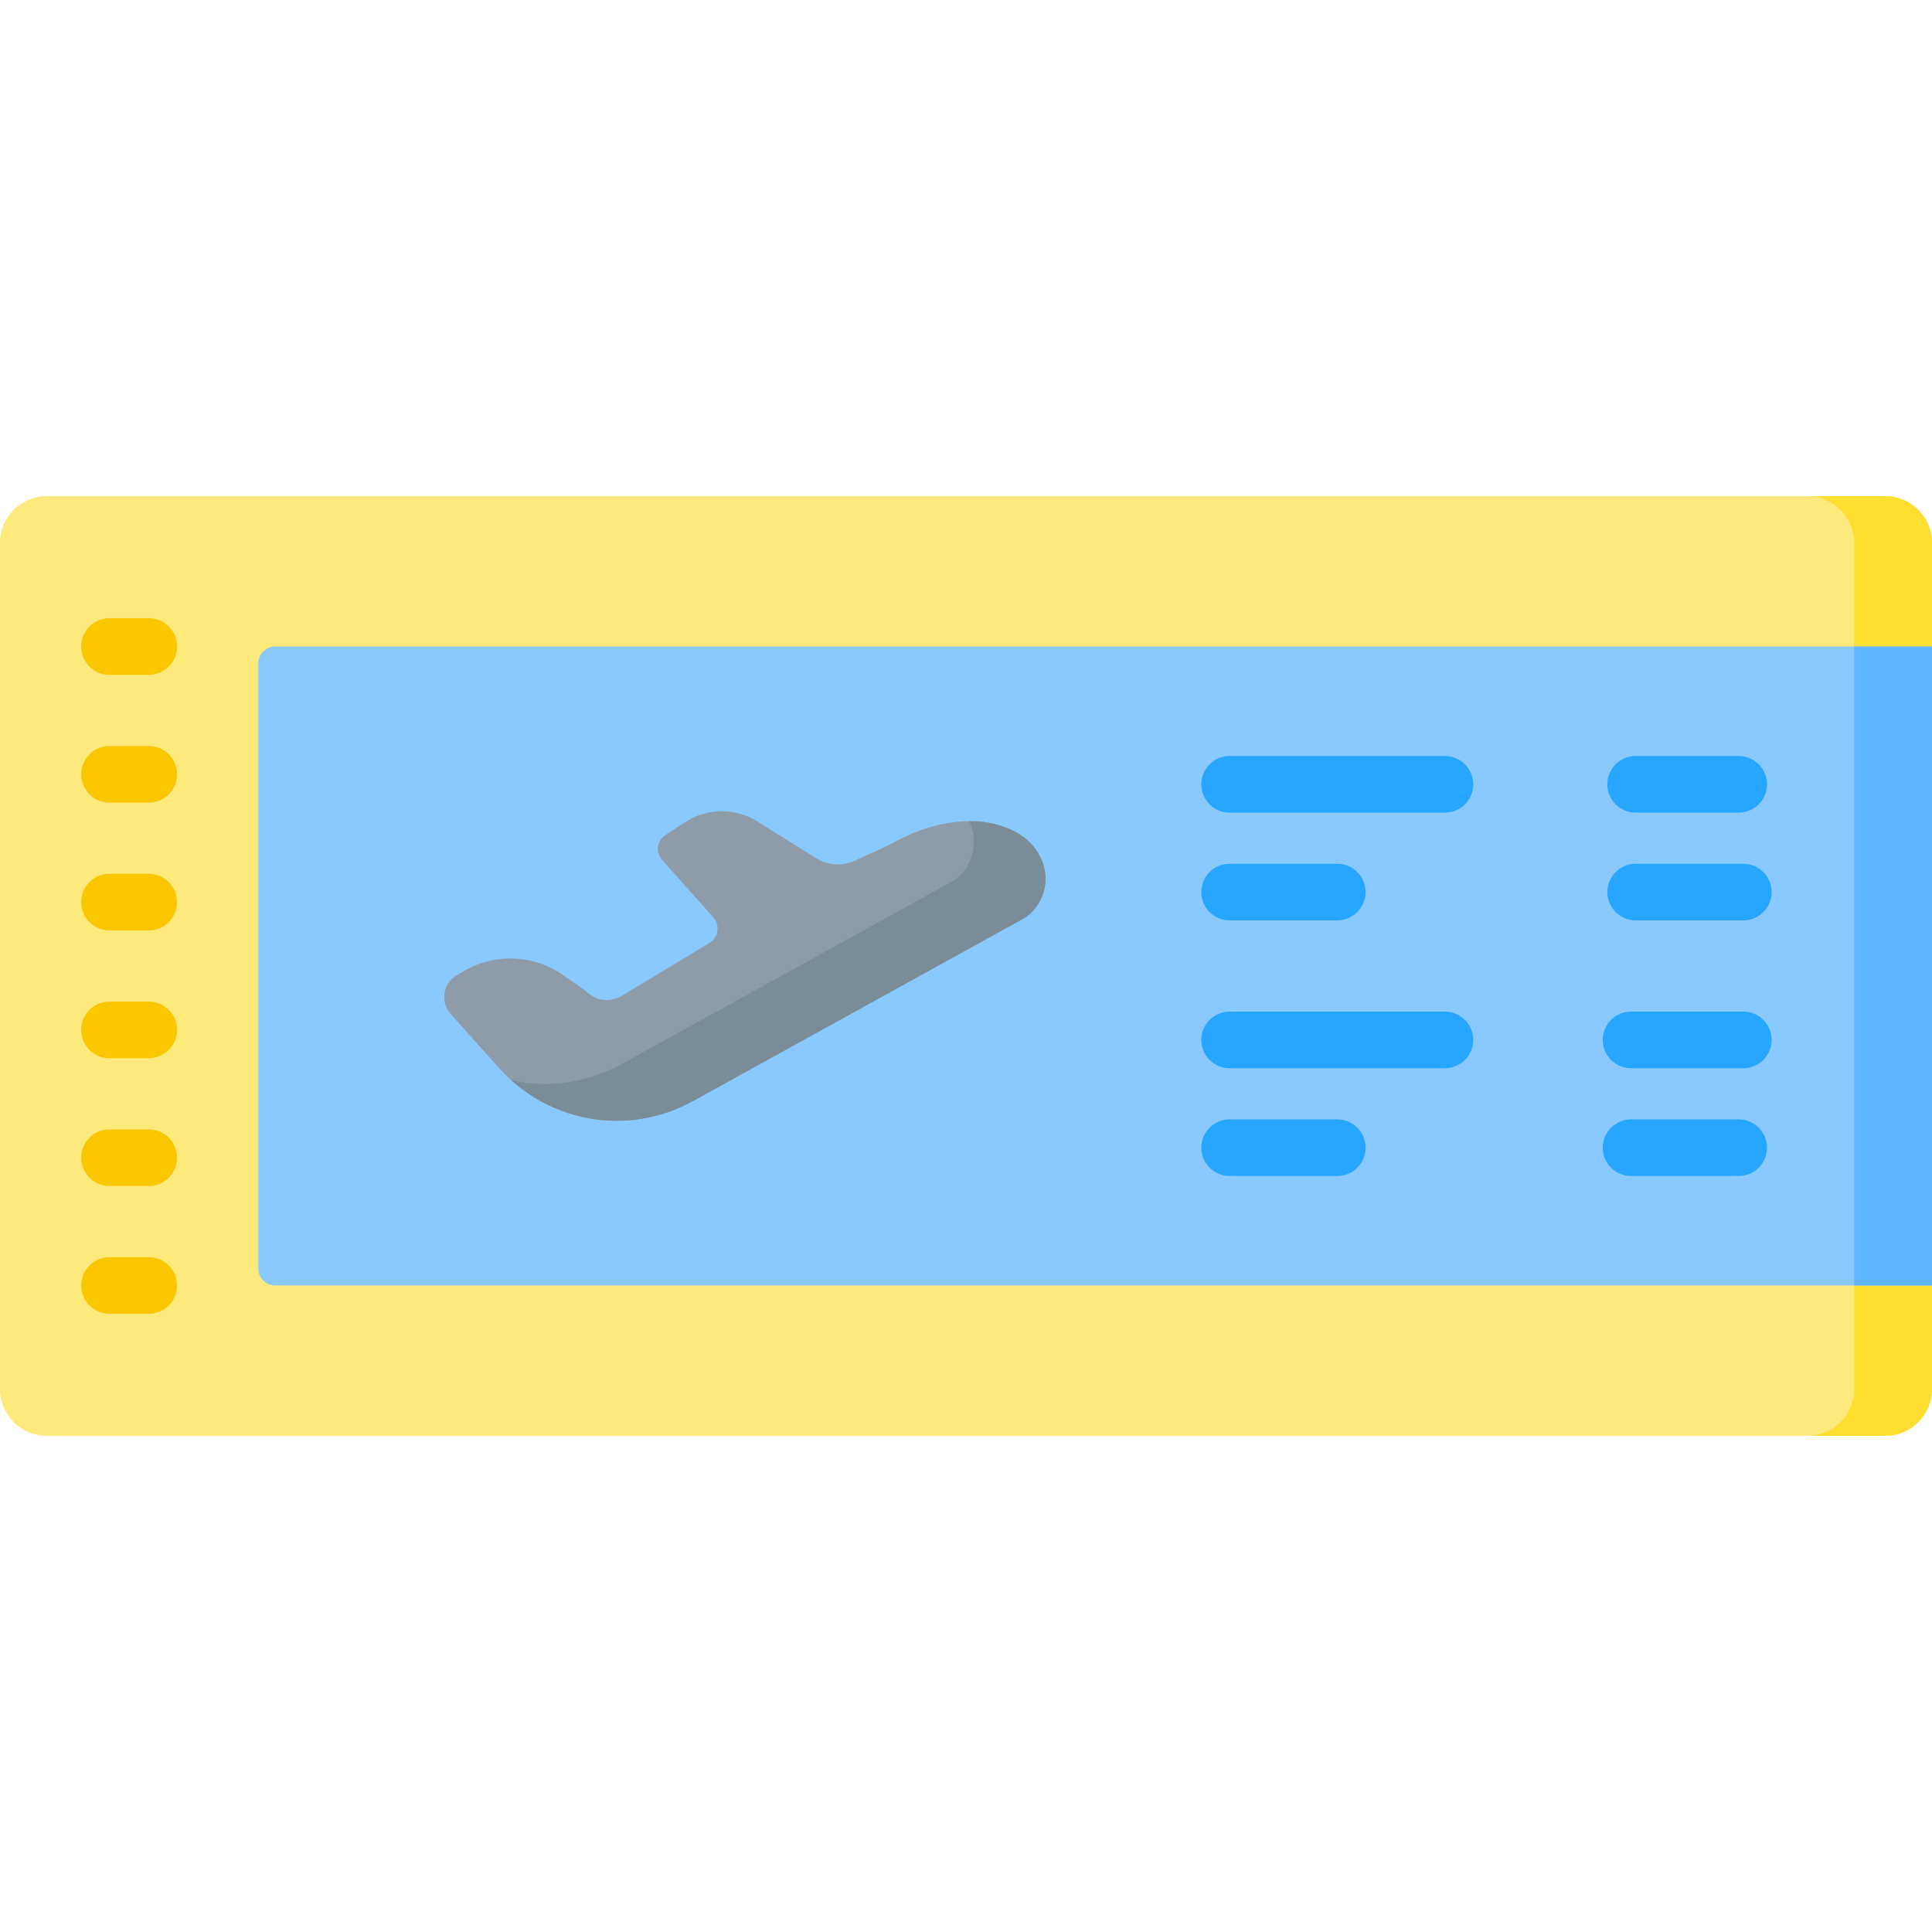 <svg id="Capa_1" enable-background="new 0 0 512 512" height="512" viewBox="0 0 512 512" width="512" xmlns="http://www.w3.org/2000/svg"><g><g><path d="m499.607 380.509h-487.216c-6.843 0-12.391-5.547-12.391-12.391v-224.236c0-6.843 5.548-12.391 12.391-12.391h487.216c6.843 0 12.391 5.548 12.391 12.391v224.236c-.001 6.844-5.548 12.391-12.391 12.391z" fill="#fee97d"/></g><path d="m478.992 131.494c6.845 0 12.391 5.546 12.391 12.391v224.23c0 6.845-5.546 12.391-12.391 12.391h20.617c6.845 0 12.391-5.546 12.391-12.391v-224.23c0-6.845-5.546-12.391-12.391-12.391z" fill="#fedf30"/><path d="m511.997 340.669h-439.046c-2.492 0-4.512-2.02-4.512-4.512v-160.314c0-2.492 2.02-4.512 4.512-4.512h439.046z" fill="#8ac9fe"/><path d="m491.383 171.336h20.617v169.327h-20.617z" fill="#60b7ff"/><g><g><path d="m39.424 178.832h-10.408c-4.143 0-7.5-3.358-7.5-7.5s3.357-7.5 7.5-7.5h10.408c4.143 0 7.5 3.358 7.5 7.5s-3.358 7.5-7.5 7.5z" fill="#fac600"/></g><g><path d="m39.424 212.699h-10.408c-4.143 0-7.5-3.358-7.5-7.5s3.357-7.5 7.5-7.5h10.408c4.143 0 7.5 3.358 7.5 7.5s-3.358 7.5-7.5 7.5z" fill="#fac600"/></g><g><path d="m39.424 246.566h-10.408c-4.143 0-7.5-3.358-7.5-7.5s3.357-7.5 7.5-7.5h10.408c4.143 0 7.5 3.358 7.5 7.5s-3.358 7.5-7.5 7.5z" fill="#fac600"/></g><g><path d="m39.424 280.434h-10.408c-4.143 0-7.5-3.358-7.5-7.5s3.357-7.5 7.5-7.5h10.408c4.143 0 7.5 3.358 7.5 7.5s-3.358 7.5-7.5 7.5z" fill="#fac600"/></g><g><path d="m39.424 314.301h-10.408c-4.143 0-7.5-3.358-7.5-7.5s3.357-7.5 7.5-7.5h10.408c4.143 0 7.5 3.358 7.5 7.5s-3.358 7.5-7.5 7.5z" fill="#fac600"/></g><g><path d="m39.424 348.168h-10.408c-4.143 0-7.5-3.358-7.5-7.5s3.357-7.5 7.5-7.5h10.408c4.143 0 7.5 3.358 7.5 7.5s-3.358 7.5-7.5 7.5z" fill="#fac600"/></g></g><g><g><path d="m382.922 215.352h-57.065c-4.143 0-7.5-3.358-7.5-7.5s3.357-7.5 7.5-7.5h57.065c4.143 0 7.5 3.358 7.5 7.5s-3.358 7.5-7.5 7.5z" fill="#26a6fe"/></g><g><path d="m354.39 243.913h-28.533c-4.143 0-7.5-3.358-7.5-7.5s3.357-7.5 7.5-7.5h28.533c4.143 0 7.5 3.358 7.5 7.5s-3.358 7.5-7.5 7.5z" fill="#26a6fe"/></g><g><path d="m460.776 215.352h-27.311c-4.143 0-7.5-3.358-7.5-7.5s3.357-7.5 7.5-7.5h27.311c4.143 0 7.5 3.358 7.5 7.5s-3.357 7.5-7.5 7.5z" fill="#26a6fe"/></g><g><path d="m461.999 243.913h-28.533c-4.143 0-7.5-3.358-7.5-7.5s3.357-7.5 7.5-7.5h28.533c4.143 0 7.5 3.358 7.5 7.5s-3.357 7.5-7.5 7.5z" fill="#26a6fe"/></g><g><path d="m382.922 283.087h-57.065c-4.143 0-7.5-3.358-7.5-7.5s3.357-7.5 7.5-7.5h57.065c4.143 0 7.5 3.358 7.5 7.5s-3.358 7.5-7.5 7.5z" fill="#26a6fe"/></g><g><path d="m354.39 311.648h-28.533c-4.143 0-7.5-3.358-7.5-7.5s3.357-7.5 7.5-7.5h28.533c4.143 0 7.5 3.358 7.5 7.5s-3.358 7.5-7.5 7.5z" fill="#26a6fe"/></g><g><path d="m461.999 283.087h-29.756c-4.143 0-7.5-3.358-7.5-7.5s3.357-7.5 7.5-7.5h29.756c4.143 0 7.5 3.358 7.5 7.5s-3.357 7.5-7.5 7.5z" fill="#26a6fe"/></g><g><path d="m460.776 311.648h-28.533c-4.143 0-7.5-3.358-7.5-7.5s3.357-7.5 7.5-7.5h28.533c4.143 0 7.5 3.358 7.5 7.5s-3.357 7.5-7.5 7.5z" fill="#26a6fe"/></g></g><path d="m269.515 220.692c2.639 1.469 4.851 3.632 6.343 6.784 2.737 5.785.712 12.904-4.895 16.105-.068.039-.137.078-.206.116-.097.053-87.048 48.067-87.048 48.067-6.234 3.443-13.254 5.263-20.299 5.263-11.816 0-23.157-5.087-31.115-13.957l-4.937-5.504-7.917-8.856c-2.838-3.175-2.041-8.155 1.646-10.286l2.019-1.166c8.12-4.692 18.214-4.293 25.938 1.024l4.179 2.877c.666.459 1.821 1.29 2.417 1.837 2.416 2.217 5.969 2.667 8.893 1.051l23.5-14.166c2.372-1.452 2.852-4.697 1.002-6.774l-13.615-15.279c-1.746-1.959-1.344-5.011.85-6.452l5.34-3.507c5.76-3.783 13.195-3.865 19.037-.209l15.56 9.735c3.185 1.993 7.174 2.216 10.559.587 3.639-1.751 6.62-2.843 10.715-5.049 9.467-5.101 22.071-7.787 32.034-2.241z" fill="#8d9ca8"/><path d="m270.967 243.578c-.072.041-.144.083-.206.113-.103.062-87.055 48.068-87.055 48.068-6.237 3.443-13.247 5.268-20.298 5.268-10.309 0-20.256-3.876-27.915-10.752 2.907.639 5.907.979 8.927.979 7.051 0 14.071-1.825 20.308-5.268 0 0 86.952-48.017 87.045-48.068.072-.031.134-.072.206-.113 5.608-3.195 7.628-10.319 4.897-16.102-.01-.031-.031-.062-.041-.093 4.402-.021 8.742.887 12.679 3.082 2.639 1.464 4.855 3.629 6.34 6.783 2.741 5.784.72 12.908-4.887 16.103z" fill="#7a8c98"/></g></svg>